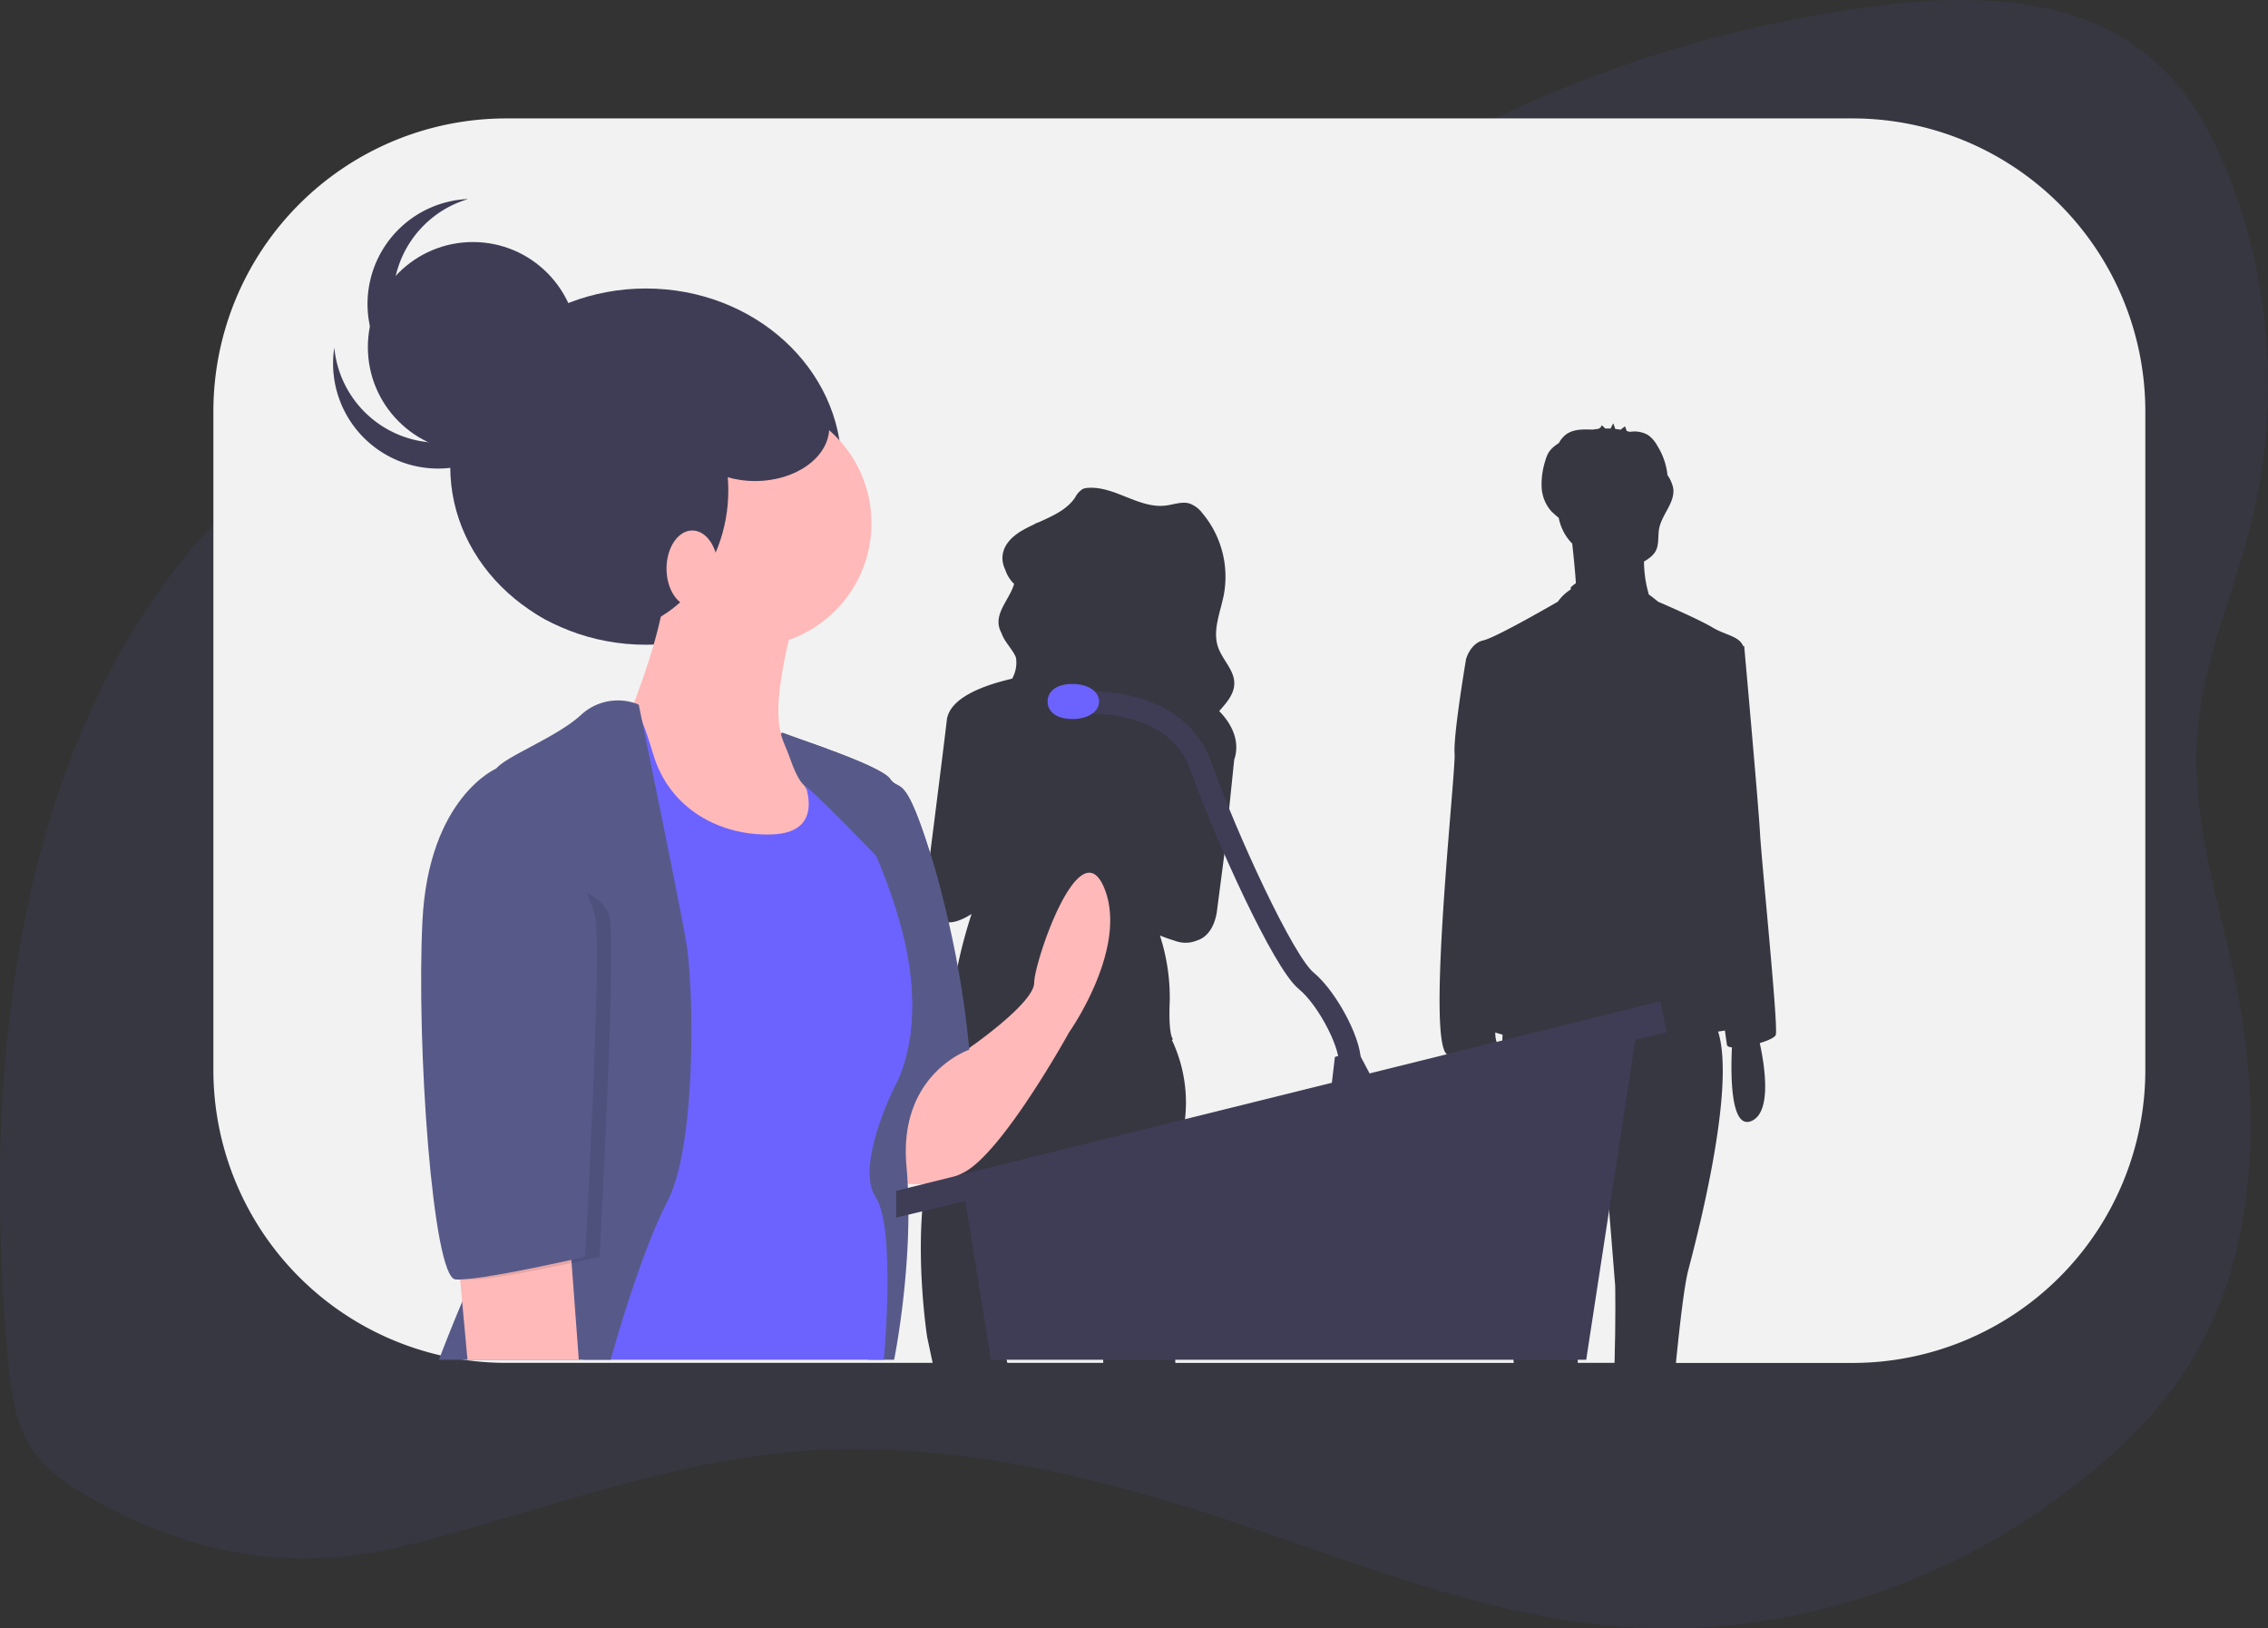 <svg xmlns="http://www.w3.org/2000/svg" width="511.53" height="367.152" viewBox="0 0 511.53 367.152">
  <rect x="0" y="0" width="511.53" height="367.152" fill="#333333" stroke="none"/>
  <g id="Group_1546" data-name="Group 1546" transform="translate(0 0)">
    <path id="Path_7197" data-name="Path 7197" d="M507.628,150.29c-.093.575-.185,1.15-.288,1.725-3.3,19.586-8.7,38.468-16.719,55.8q-.395.863-.8,1.725a160.665,160.665,0,0,1-18.838,30.616c-4,5.079-8.352,9.9-13.532,13.382-7.261,4.878-15.749,6.861-24.091,8.483-8.669,1.689-17.45,3.081-26.211,4.622q-4.658.8-9.258,1.679a247.3,247.3,0,0,0-25.066,5.947,126.652,126.652,0,0,0-29.237,12.674q-1.111.668-2.2,1.371c-.726.462-1.462.935-2.168,1.417s-1.418.96-2.12,1.448l-1.082.77c-.356.246-.707.514-1.057.76-1.043.75-2.071,1.541-3.1,2.3l-.039.031q-1.016.77-2.022,1.541c-3.8,2.963-7.509,6.065-11.207,9.177l-2.334,1.967q-1.808,1.51-3.616,3.014c-.707.591-1.423,1.176-2.134,1.761-.517.426-1.028.852-1.554,1.274-2.636,2.141-5.306,4.237-8.03,6.239-.648.478-1.306.955-1.949,1.422A101.319,101.319,0,0,1,281.656,331.5l-.078.036a66.362,66.362,0,0,1-9.2,3.343,52.662,52.662,0,0,1-5.419,1.238,45.477,45.477,0,0,1-14.691.267c-9.595-1.433-18.585-6.162-28.155-7.744-19.745-3.23-38.919,7.189-57.5,15.37q-6.822,3.009-13.795,5.649Q148.2,351.41,143.537,353a279.419,279.419,0,0,1-58.245,13.131,127.753,127.753,0,0,1-24.729.7,79.507,79.507,0,0,1-9.258-1.268c-10.413-2.054-20.134-6.414-27.965-14.379-6.505-6.517-11.1-15.036-14.594-23.925Q6.636,321.9,5.028,316.3a127.875,127.875,0,0,1-3.786-17.886c-.19-1.366-.361-2.737-.487-4.108q-.38-3.528-.565-7.087a129.085,129.085,0,0,1,3.465-37.487c3.318-13.552,8.854-26.528,11.29-40.209.1-.575.195-1.15.287-1.725q.487-3.081.741-6.275c1.228-16.731-3.523-33.107-7.275-49.508-.132-.575-.263-1.15-.39-1.725q-.609-2.727-1.155-5.459c-3.474-17.347-4.425-35.911-1.34-53.221.1-.575.21-1.155.322-1.725a88.8,88.8,0,0,1,11.383-30c5.774-9.326,13.356-17.085,21.44-23.9q5.92-4.981,12.245-9.32,4.546-3.112,9.258-5.89C85.843,5.873,114.8-1.4,143.435.224q2.276.123,4.541.329,2.378.216,4.741.514c18.434,2.244,36.371,7.805,54.2,13.891q8.961,3.081,17.893,6.162,3.976,1.366,7.948,2.7a395.689,395.689,0,0,0,39.509,11.154Q276.9,36,281.525,36.843a208.042,208.042,0,0,0,32.448,3.523q6.335.164,12.669-.139,3.2-.154,6.408-.452c22.079-1.992,43.368-8.673,64.745-14.949,3.089-.909,6.184-1.813,9.258-2.686,4.064-1.15,8.133-2.265,12.216-3.292,25.426-6.434,48.085-2.737,71.723,10.532,5.36,3.014,10.72,6.65,14.034,12.278s4.117,12.6,4.731,19.3c.867,9.541,1.462,19.216,1.652,28.932,0,.575,0,1.15.034,1.725A324.1,324.1,0,0,1,507.628,150.29Z" transform="translate(511.53 367.152) rotate(180)" fill="#6361d0" opacity="0.1"/>
    <g id="undraw_candidate_ubwv" transform="translate(48.127 26.701)">
      <path id="Path_7177" data-name="Path 7177" d="M801.518,682.221l-2.264-28.141-6.469,29.758s.085,7.507.3,15.731h8.288C801.652,690.169,801.518,682.221,801.518,682.221Z" transform="translate(-485.349 -418.978)" fill="#f2f2f2"/>
      <path id="Path_7178" data-name="Path 7178" d="M536,689.932a57.3,57.3,0,0,1-1.346-8l-.906-9.734c-.381-2.666-.772-5.015-1.165-7.089-2.884-14.783-5.861-15.318-5.861-15.318-.128.1-.252.206-.38.318a9.593,9.593,0,0,0-.975,1.028c-4.742,6.026-7.958,21.657-9.648,32.026-.933,5.728-1.4,9.849-1.4,9.849s.423,1.756,1,4.26h21.637A38.47,38.47,0,0,0,536,689.932Z" transform="translate(-336.249 -416.682)" fill="#f2f2f2"/>
      <path id="Path_7179" data-name="Path 7179" d="M500.888,148H196.864A66.058,66.058,0,0,0,131,213.864V362.727a66.058,66.058,0,0,0,65.864,65.864h96.359l-1.243-5.854s-3.2-20.639,0-36.73a120.8,120.8,0,0,0,2.122-15.3,92.157,92.157,0,0,1,2.832-17.176c.085-.325.18-.646.268-.97-.78-.212-1.138-.382-.957-.489.5-.3.775-1.2.911-2.346A112.3,112.3,0,0,1,302,327.387c-3.232,2.029-5.377,2.244-6.782,1.458-4.936-1.348-2.887-12.45-2.887-12.45s3.068-24.013,4.087-32.707c.586-5,8.092-7.83,14.737-9.367a7.38,7.38,0,0,0,.884-4.6c-.022-.107-.053-.21-.081-.315-.845-1.877-2.562-3.421-3.207-5.364a5.659,5.659,0,0,1-.6-1.674c-.571-3.332,2.545-6.21,3.443-9.414a7.756,7.756,0,0,1-1.992-3.194c-1.369-2.807-.7-6.177,3.694-8.779.877-.519,1.807-.978,2.752-1.418a4.281,4.281,0,0,1,1.117-.512c3.145-1.423,6.306-2.8,8.189-5.569a4.945,4.945,0,0,1,1.694-1.916,3.267,3.267,0,0,1,1.167-.261c6.06-.465,11.548,4.732,17.579,3.987,1.827-.226,3.692-.994,5.446-.441a6.447,6.447,0,0,1,2.826,2.164,22.3,22.3,0,0,1,4.836,18.364c-.765,3.973-2.624,8.069-1.284,11.891.985,2.809,3.621,5.089,3.64,8.06.015,2.445-1.72,4.4-3.4,6.3q.327.334.638.687c4.1,4.669,3.323,8.654,2.745,10.249h0L359.145,312.9l-1.777,13.643s-.439,5.6-4.578,6.827a6.672,6.672,0,0,1-4.861.073c-1.347-.41-2.482-.82-3.446-1.218a45.5,45.5,0,0,1,2.223,14.607c-.355,8.046.711,8.745.711,8.745a1.443,1.443,0,0,1-.226.224,32.975,32.975,0,0,1-.129,28.461c-4.975,10.844.355,36.031.355,36.031s.379,3.929.55,8.3h76.321c-1.214-11.578-2.672-23.169-3.32-24.464-1.068-2.136.288-37.325.794-49.548-.225-.057-.445-.115-.652-.174-.361-.1-.685-.211-.985-.322a7.18,7.18,0,0,0,.2,1.848c.449,1.048-.628,1.819-2.459,2.344,1.065,5.2,2.38,14.866-2.07,16.74-4.577,1.927-4.669-9.78-4.417-15.882-.577.021-1.156.033-1.728.033-5.5,0,1.617-63.721,1.294-67.926s2.588-21.348,2.588-21.348.97-3.558,3.881-4.2,16.82-8.733,16.82-8.733a10.388,10.388,0,0,1,2.911-2.756v-.479a10.656,10.656,0,0,1,1.154-.934c-.17-2.826-.552-6.472-.831-8.936a11.289,11.289,0,0,1-3.035-5.807,17.805,17.805,0,0,1-1.694-1.5,8.825,8.825,0,0,1-2.169-5.508,17.4,17.4,0,0,1,.863-5.946,7.12,7.12,0,0,1,.749-1.816,6.572,6.572,0,0,1,1.693-1.679c.2-.146.4-.282.6-.419a5.666,5.666,0,0,1,1.83-2.077c1.651-1.084,3.775-1,5.75-.946h.089q.549-.088,1.1-.146a1.131,1.131,0,0,0,.884-.866l.8.77q.6-.009,1.2.021a8.593,8.593,0,0,1,.623-1.171l.439,1.254c.4.043.8.1,1.2.166l.943-.749c.07-.055.32.763.446,1.044.216.056.432.115.646.181.334-.015.705-.078.912-.074a6.1,6.1,0,0,1,3.251.81,6.982,6.982,0,0,1,2.066,2.385,15.448,15.448,0,0,1,2.306,6.653,7.711,7.711,0,0,1,1.279,2.859c.534,3.247-2.552,5.96-3.163,9.194-.326,1.725.046,3.635-.833,5.155a5.385,5.385,0,0,1-1.482,1.554,11.186,11.186,0,0,1-1.1.721,28.112,28.112,0,0,0,.669,5.814l.416,1.6c.647.467,1.345,1.006,2.111,1.639,0,0,9.057,3.881,12.291,5.822,2.844,1.706,5.935,1.914,6.861,4.137l.255.068s3.235,35.9,3.558,42.049,4.2,43.99,3.558,45.607c-.24.6-1.765,1.285-3.607,1.832,1.075,4.912,2.81,15.6-1.892,17.576-4.767,2.007-4.669-10.774-4.385-16.611-.636-.057-1.052-.224-1.114-.532-.053-.263-.221-1.451-.465-3.261-.4.063-.821.127-1.266.195l-.274.041c4.1,12.9-4.982,47.111-6.729,53.808-.913,3.5-1.9,12.151-2.785,20.906h40.008a66.058,66.058,0,0,0,65.864-65.864V213.864A66.058,66.058,0,0,0,500.888,148Z" transform="translate(-131 -148)" fill="#f2f2f2"/>
      <ellipse id="Ellipse_192" data-name="Ellipse 192" cx="44.133" cy="40.161" rx="44.133" ry="40.161" transform="translate(53.424 38.349)" fill="#3f3d56"/>
      <path id="Path_7180" data-name="Path 7180" d="M477.689,553.777h0s14.866-10.22,14.866-14.866,10.22-34.842,15.795-21.37-7.9,32.519-7.9,32.519-14.866,26.944-23.692,31.59-16.259,1.858-16.259,1.858V570.966l8.493-12.569A10.5,10.5,0,0,1,477.689,553.777Z" transform="translate(-307.429 -344.031)" fill="#ffb9b9"/>
      <path id="Path_7181" data-name="Path 7181" d="M406.544,446.336s22.278,7.044,24.6,10.3,3.252-2.323,9.756,19.047a223.348,223.348,0,0,1,8.13,42.042S433,523.064,434.861,543.969s-2.787,43.668-2.787,43.668h-5.8L413.492,548.15l15.33-59.928S407.029,451.37,406.544,446.336Z" transform="translate(-278.539 -307.743)" fill="#575a89"/>
      <circle id="Ellipse_193" data-name="Ellipse 193" cx="27.873" cy="27.873" r="27.873" transform="translate(92.679 63.412)" fill="#ffb9b9"/>
      <path id="Path_7182" data-name="Path 7182" d="M363.168,377.01s-7.9,26.015-.929,29.732,14.866,20.44,14.866,20.44l-12.079,13.472H337.153L324.61,426.717l-5.11-23.692,6.968-5.575s7.433-18.582,7.433-28.338S363.168,377.01,363.168,377.01Z" transform="translate(-231.931 -264.819)" fill="#ffb9b9"/>
      <path id="Path_7183" data-name="Path 7183" d="M352.64,441.067s-5.575-1.394-2.323,4.181,6.5,15.795-5.11,16.259-23.228-5.575-26.944-18.118-5.11-11.614-6.5-11.149S295.5,448.035,295.5,448.035l5.11,28.8,1.858,103.131h67.825s2.787-29.732-1.858-36.7,4.181-24.621,4.181-24.621,7.9-12.078,1.858-35.306S354.963,441.067,352.64,441.067Z" transform="translate(-219.081 -300.074)" fill="#6c63ff"/>
      <path id="Path_7184" data-name="Path 7184" d="M285.562,431.413a12.226,12.226,0,0,0-13.008,2.323c-6.039,5.575-19.511,10.22-19.511,13.008s11.614,82.226,3.716,96.163S240.5,579.142,240.5,579.142h38.75s6.312-23.228,12.816-35.771,6.039-47.849,4.181-58.534S285.562,431.413,285.562,431.413Z" transform="translate(-189.631 -299.247)" fill="#575a89"/>
      <path id="Path_7185" data-name="Path 7185" d="M118.5,542.539l2.262,24.621H145.87L143.586,536.5Z" transform="translate(-63.45 -287.266)" fill="#ffb9b9"/>
      <path id="Path_7186" data-name="Path 7186" d="M364.5,477.594l6.039,37.629H504.8L516.41,439.5Z" transform="translate(-195.17 -235.328)" fill="#3f3d56"/>
      <path id="Path_7187" data-name="Path 7187" d="M503.85,428.5l1.394,6.968L331.5,477.278v-6.039Z" transform="translate(-177.5 -229.438)" fill="#3f3d56"/>
      <path id="Path_7188" data-name="Path 7188" d="M543.429,453.894l-.929,7.9,10.22-1.394-4.181-7.9Z" transform="translate(-290.479 -242.289)" fill="#3f3d56"/>
      <path id="Path_7189" data-name="Path 7189" d="M554.5,431.464s20.44-1.394,26.015,14.4S599.1,490,604.207,494.179s10.685,15.33,9.756,19.047" transform="translate(-357.761 -299.763)" fill="none" stroke="#3f3d56" stroke-miterlimit="10" stroke-width="5"/>
      <path id="Path_7190" data-name="Path 7190" d="M547.614,426.449c0,2.181-2.319,3.949-6.039,3.949S536,428.63,536,426.449s1.854-3.949,5.575-3.949S547.614,424.268,547.614,426.449Z" transform="translate(-347.855 -294.98)" fill="#6c63ff"/>
      <path id="Path_7191" data-name="Path 7191" d="M443.92,511.682s3.484-14.633-3.02-36-7.433-15.795-9.756-19.047-24.6-10.3-24.6-10.3c.159,1.654,2.62,6.744,5.851,12.833a24.71,24.71,0,0,0-2.62-6.253c-3.252-5.575,2.323-4.181,2.323-4.181,2.323,0,15.795,19.047,21.834,42.274s-1.858,35.306-1.858,35.306Z" transform="translate(-278.539 -307.743)" fill="#575a89"/>
      <path id="Path_7192" data-name="Path 7192" d="M407,446s2.75,10.433,5.092,11.953S428.318,473.9,428.318,473.9l-1.807-11.639-7.433-11.149-1.977-1.435Z" transform="translate(-278.783 -307.563)" fill="#575a89"/>
      <path id="Path_7193" data-name="Path 7193" d="M255.187,487.425l.648-23.925s-15.281,6.5-16.675,34.377,2.323,80.368,7.433,80.833,29.267-5.11,29.267-5.11,3.716-67.36,2.323-76.187S255.187,487.425,255.187,487.425Z" transform="translate(-188.755 -316.933)" opacity="0.1"/>
      <path id="Path_7194" data-name="Path 7194" d="M252.6,463.5h-3.766s-15.281,6.5-16.675,34.377,2.323,80.368,7.433,80.833,29.267-5.11,29.267-5.11,3.716-67.36,2.323-76.187S252.6,463.5,252.6,463.5Z" transform="translate(-185.007 -316.933)" fill="#575a89"/>
      <ellipse id="Ellipse_194" data-name="Ellipse 194" cx="28.802" cy="32.287" rx="28.802" ry="32.287" transform="translate(58.534 51.566)" fill="#3f3d56"/>
      <ellipse id="Ellipse_195" data-name="Ellipse 195" cx="5.807" cy="8.594" rx="5.807" ry="8.594" transform="translate(102.202 92.911)" fill="#ffb9b9"/>
      <circle id="Ellipse_196" data-name="Ellipse 196" cx="23.692" cy="23.692" r="23.692" transform="translate(34.842 27.873)" fill="#3f3d56"/>
      <path id="Path_7195" data-name="Path 7195" d="M223.714,278.111a23.69,23.69,0,0,1-34.327-18.867,23.69,23.69,0,1,0,47,1.319A23.656,23.656,0,0,1,223.714,278.111Z" transform="translate(-162.118 -207.565)" fill="#3f3d56"/>
      <path id="Path_7196" data-name="Path 7196" d="M216.607,224.427a23.69,23.69,0,0,1,11.931-37.309,23.69,23.69,0,1,0,7.723,46.382A23.655,23.655,0,0,1,216.607,224.427Z" transform="translate(-171.071 -168.946)" fill="#3f3d56"/>
      <ellipse id="Ellipse_197" data-name="Ellipse 197" cx="16.724" cy="12.078" rx="16.724" ry="12.078" transform="translate(105.454 57.605)" fill="#3f3d56"/>
    </g>
  </g>
</svg>
